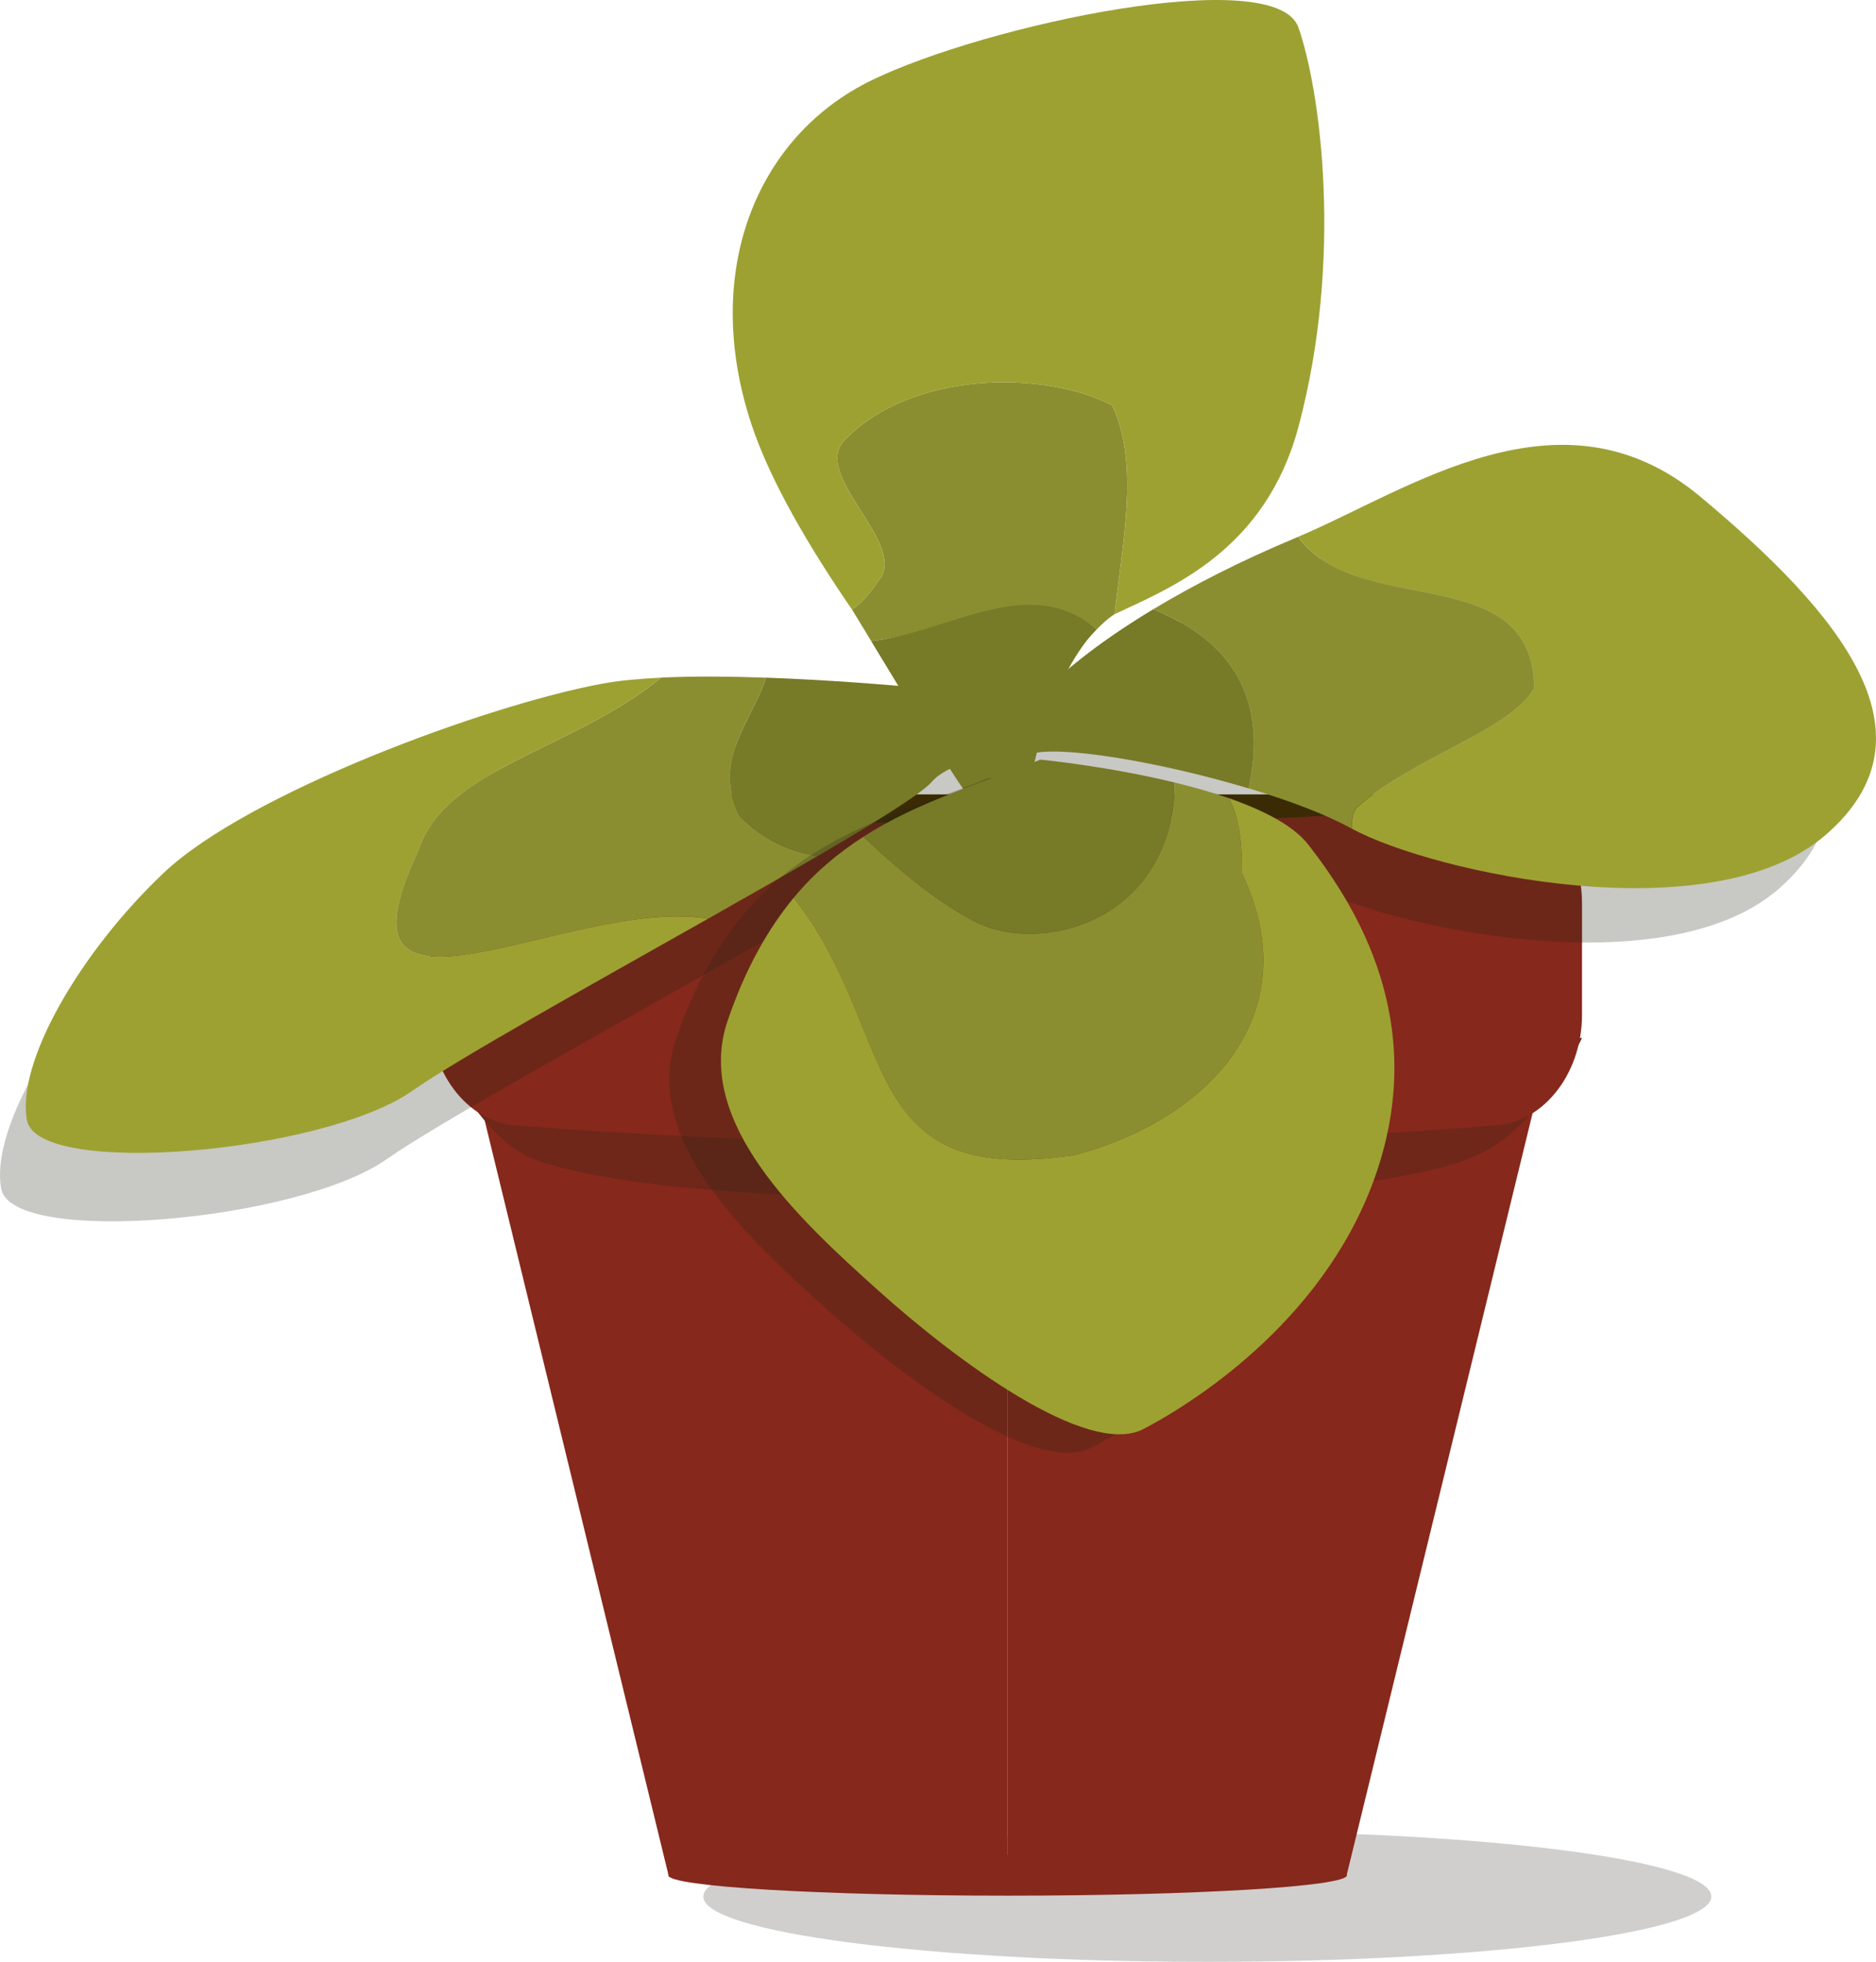 <svg width="196" height="205" viewBox="0 0 196 205" fill="none" xmlns="http://www.w3.org/2000/svg">
<path opacity="0.2" d="M126.137 205C97.055 205 73.479 201.944 73.479 198.174C73.479 194.404 97.055 191.348 126.137 191.348C155.218 191.348 178.794 194.404 178.794 198.174C178.794 201.944 155.218 205 126.137 205Z" fill="#14130D"/>
<path d="M50.102 114.882L105.272 117.829V195.954H69.848L50.102 114.882Z" fill="#86281B"/>
<path d="M160.258 115.754L105.273 117.83V195.955H140.694L160.258 115.754Z" fill="#86281B"/>
<path d="M165.288 108.457C165.288 108.457 161.137 117.251 154.913 120.412C148.685 123.573 133.374 125.178 105.262 125.328C76.527 125.483 61.839 123.396 55.773 121.115C49.706 118.834 44.918 107.776 44.918 107.776C85.04 112.53 125.162 110.135 165.288 108.457Z" fill="#6E2719"/>
<path d="M52.689 83.011C63.152 84.726 83.126 85.885 106.057 85.885C128.072 85.885 147.363 84.818 158.13 83.214C162.229 84.531 165.285 89.035 165.285 94.404V106.021C165.285 112.409 160.976 117.638 155.708 117.638C155.708 117.638 133.676 119.573 105.259 119.573C76.843 119.573 54.492 117.638 54.492 117.638C49.224 117.638 44.915 112.409 44.915 106.021V94.404C44.915 88.766 48.279 84.042 52.689 83.011Z" fill="#86281B"/>
<path d="M52.381 83.232C52.965 83.096 53.568 83.011 54.187 83.011H155.403C156.243 83.011 157.048 83.188 157.825 83.438C147.058 85.042 127.767 86.109 105.752 86.109C82.817 86.109 62.844 84.947 52.381 83.232Z" fill="#422D00"/>
<path d="M105.274 198.084C85.694 198.084 69.821 197.131 69.821 195.954C69.821 194.777 85.694 193.823 105.274 193.823C124.854 193.823 140.727 194.777 140.727 195.954C140.727 197.131 124.854 198.084 105.274 198.084Z" fill="#86281B"/>
<path opacity="0.25" d="M101.592 81.808C100.835 80.612 108.802 70.919 130.502 61.848C130.551 61.826 130.607 61.8 130.656 61.778C142.295 56.87 158.11 45.411 172.682 57.576C187.318 69.793 197.83 82.47 185.809 92.902C173.852 103.279 144.759 96.861 136.299 92.284C136.253 92.258 136.19 92.232 136.144 92.21C127.866 87.625 107.042 83.007 102.589 84.508C98.136 85.999 101.592 81.808 101.592 81.808Z" fill="#262514"/>
<path opacity="0.25" d="M14.427 98.351C23.178 90.072 47.971 80.872 60.223 78.594C61.952 78.274 64.056 78.079 66.356 77.969C80.375 77.281 102.519 79.952 102.519 79.952C109.52 87.312 98.144 84.857 94.643 88.861C92.97 90.771 82.64 96.736 71.292 103.149C58.886 110.163 45.259 117.725 40.386 121.136C31.05 127.671 1.296 130.24 0.131 124.234C-1.035 118.225 5.675 106.63 14.427 98.351Z" fill="#262514"/>
<path d="M43.712 88.887C46.46 80.221 59.976 78.329 69.056 70.808C72.395 70.646 76.197 70.676 80.051 70.812C78.377 75.772 74.439 79.312 77.247 85.211C79.645 87.731 82.459 88.942 85.399 89.461C81.959 91.47 78.045 93.7 73.998 95.989C59.657 93.582 33.509 110.343 43.712 88.887Z" fill="#8B8E30"/>
<path d="M17.12 91.194C25.872 82.915 50.665 73.715 62.917 71.438C64.646 71.117 66.75 70.922 69.05 70.812C59.969 78.334 46.454 80.225 43.706 88.891C33.503 110.344 59.651 93.586 73.985 95.996C61.58 103.01 47.952 110.572 43.08 113.983C33.744 120.518 3.99 123.087 2.825 117.081C1.662 111.069 8.369 99.474 17.12 91.194Z" fill="#9DA132"/>
<path d="M80.05 70.812C92.372 71.246 105.218 72.795 105.218 72.795C112.219 80.155 100.843 77.701 97.342 81.704C96.268 82.933 91.602 85.844 85.395 89.469C82.455 88.946 79.644 87.739 77.243 85.218C74.439 79.312 78.373 75.776 80.05 70.812Z" fill="#777A27"/>
<path d="M91.701 60.758C95.201 57.078 84.7 49.719 88.201 46.039C95.201 38.68 109.203 38.68 116.204 42.359C119.127 48.501 117.188 57.181 116.46 64.173C115.788 64.596 115.175 65.156 114.591 65.763C108.048 60.548 99.21 66.12 91.015 66.981C89.909 65.152 89.132 63.871 89.013 63.695C89.951 63.04 90.85 62.094 91.701 60.758Z" fill="#8B8E30"/>
<path d="M114.588 65.764C114.238 66.129 113.884 66.497 113.562 66.909C108.914 72.815 107.205 83.383 107.45 83.534C107.45 83.534 104.003 85.459 101.391 83.409C100.583 82.776 94.313 72.436 91.012 66.986C99.207 66.121 107.45 59.715 114.588 65.764Z" fill="#777A27"/>
<path d="M116.205 42.36C109.204 38.681 95.202 38.681 88.201 46.04C84.701 49.72 95.202 57.079 91.702 60.759C90.855 62.095 89.951 63.041 89.013 63.696C84.645 57.319 80.486 50.342 78.491 44.281C73.24 28.337 79.075 14.228 91.033 8.403C102.994 2.578 133.329 -3.861 135.664 2.884C137.999 9.629 140.33 27.108 135.664 44.586C132.195 57.583 122.282 61.421 116.46 64.177C117.188 57.182 119.124 48.502 116.205 42.36Z" fill="#9DA132"/>
<path d="M160.278 71.92C160.229 58.346 141.939 64.8 135.614 56.097C147.253 51.188 163.068 39.73 177.64 51.895C192.276 64.112 202.788 76.788 190.767 87.221C178.81 97.598 149.717 91.18 141.257 86.603C141.194 85.833 141.295 85.116 141.649 84.49C147.568 79.111 157.747 76.395 160.278 71.92Z" fill="#9DA132"/>
<path d="M120.486 63.666C124.501 61.245 129.433 58.684 135.457 56.167C135.506 56.145 135.562 56.119 135.611 56.097C141.937 64.8 160.226 58.346 160.275 71.92C157.745 76.391 147.565 79.11 141.642 84.487C141.289 85.112 141.187 85.83 141.25 86.599C141.205 86.573 141.142 86.547 141.096 86.521C138.552 85.112 134.817 83.703 130.742 82.466C130.648 82.437 130.546 82.411 130.452 82.382C132.408 73.37 129.083 67.133 120.486 63.666Z" fill="#8B8E30"/>
<path d="M106.545 76.126C105.999 75.261 110.039 69.959 120.484 63.666C129.078 67.133 132.407 73.37 130.45 82.382C121.328 79.644 110.592 77.793 107.543 78.82C103.094 80.321 106.545 76.126 106.545 76.126Z" fill="#777A27"/>
<path opacity="0.25" d="M70.618 108.595C72.491 103.098 74.853 98.973 77.528 95.734C84.84 86.881 94.529 84.905 103.291 81.302C103.291 81.302 114.489 82.369 122.988 85.332C126.597 86.59 129.73 88.183 131.295 90.196C136.545 96.941 143.546 108.595 138.586 123.929C133.626 139.262 119.918 148.178 114.083 151.244C108.248 154.309 94.54 144.123 86.37 136.786C78.203 129.448 67.009 119.186 70.618 108.595Z" fill="#262514"/>
<path d="M101.748 96.255C97.897 94.231 94.047 91.077 90.2 87.438C96.077 83.648 102.602 81.881 108.689 79.376C108.689 79.376 115.634 80.041 122.736 81.771C122.582 96.284 108.71 99.912 101.748 96.255Z" fill="#777A27"/>
<path d="M90.201 87.438C94.051 91.074 97.901 94.231 101.748 96.255C108.711 99.913 122.58 96.284 122.737 81.772C124.652 82.239 126.581 82.776 128.387 83.405C129.71 85.852 129.752 89.146 129.752 91.258C136.753 105.977 126.252 117.016 112.25 120.696C89.143 124.166 94.033 108.005 82.927 93.808C85.156 91.111 87.624 89.102 90.201 87.438Z" fill="#8B8E30"/>
<path d="M76.019 106.668C77.892 101.17 80.255 97.045 82.929 93.807C94.036 108.004 89.146 124.165 112.252 120.695C126.254 117.015 136.756 105.976 129.755 91.257C129.755 89.145 129.709 85.855 128.39 83.404C131.999 84.663 135.131 86.256 136.696 88.269C141.947 95.014 148.948 106.668 143.988 122.001C139.028 137.335 125.32 146.251 119.484 149.316C113.649 152.381 99.941 142.196 91.771 134.858C83.605 127.521 72.41 117.258 76.019 106.668Z" fill="#9DA132"/>
</svg>
